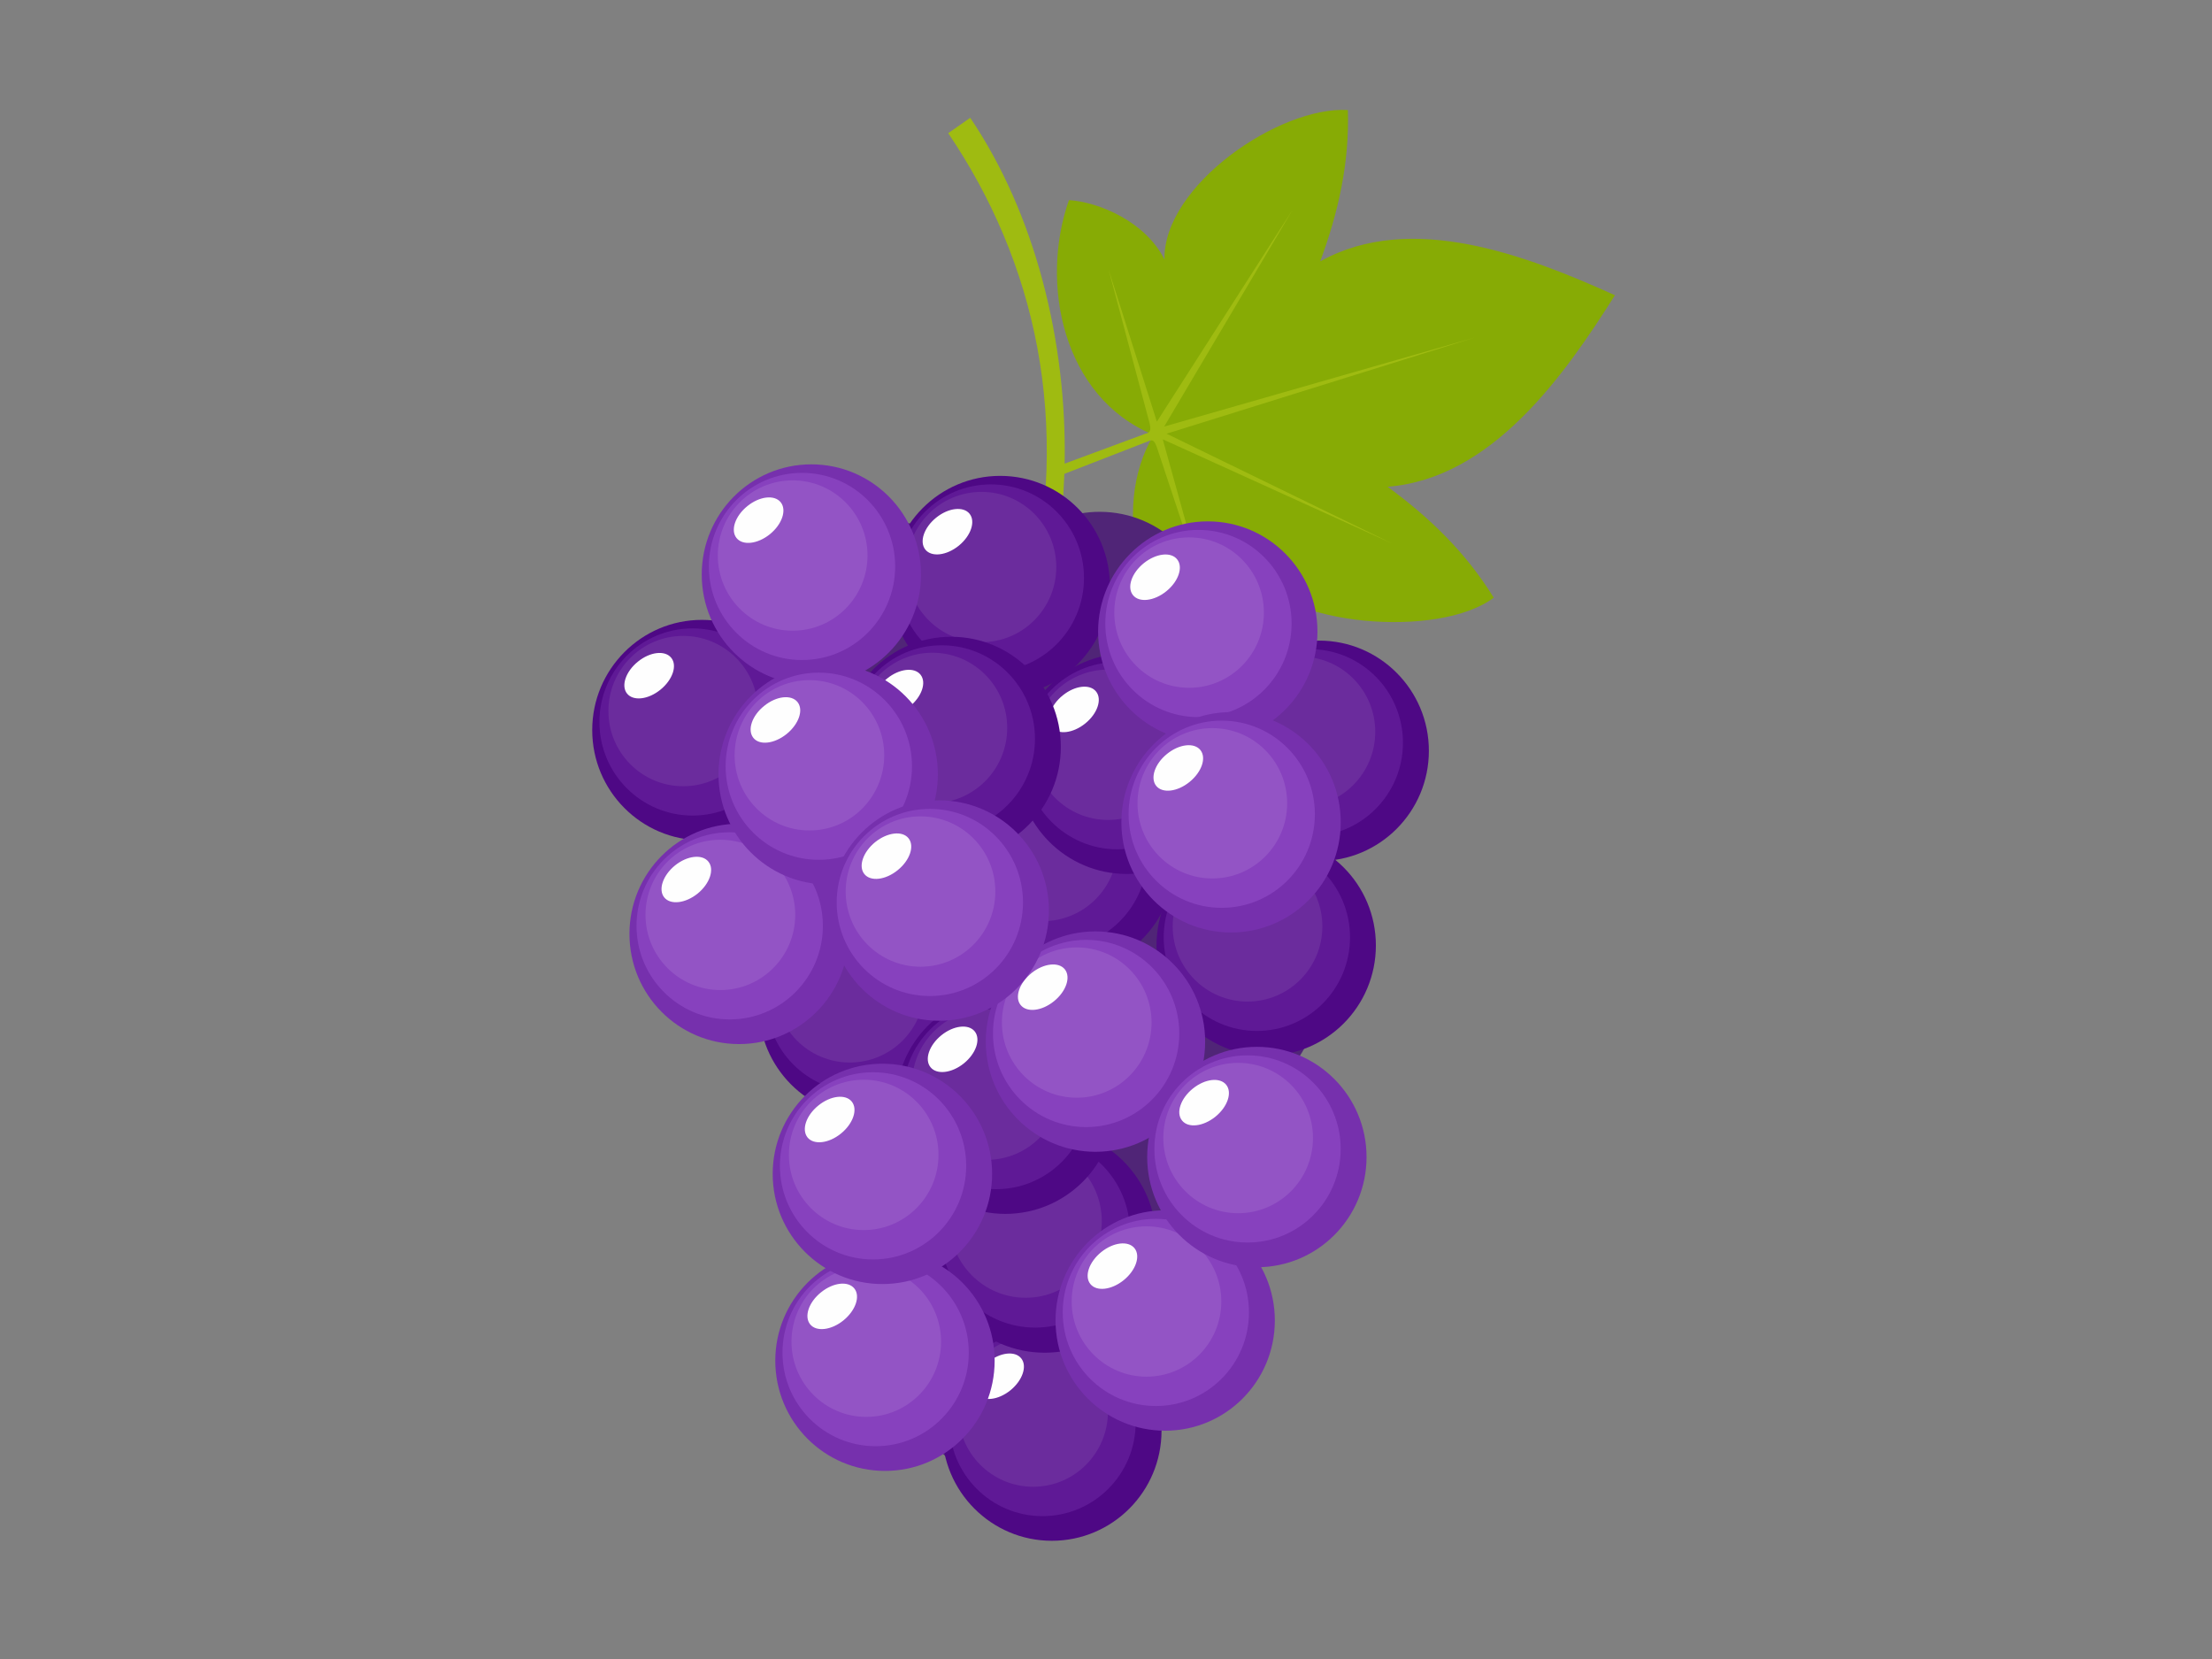 <svg xmlns="http://www.w3.org/2000/svg" xmlns:xlink="http://www.w3.org/1999/xlink" width="200" zoomAndPan="magnify" viewBox="0 0 150 112.5" height="150" preserveAspectRatio="xMidYMid meet" version="1.0"><rect x="0" y="0" width="150" height="112.5" fill="#808080" stroke="none"/><defs><clipPath id="be0bb79055"><path d="M 71.117 7.445 L 109.508 7.445 L 109.508 46 L 71.117 46 Z M 71.117 7.445 " clip-rule="nonzero"/></clipPath><clipPath id="1c78a006e1"><path d="M 64 7.445 L 101 7.445 L 101 42 L 64 42 Z M 64 7.445 " clip-rule="nonzero"/></clipPath><clipPath id="c55471fbce"><path d="M 40.102 42 L 56 42 L 56 57 L 40.102 57 Z M 40.102 42 " clip-rule="nonzero"/></clipPath><clipPath id="8b3b4649e2"><path d="M 40.102 42 L 54 42 L 54 56 L 40.102 56 Z M 40.102 42 " clip-rule="nonzero"/></clipPath><clipPath id="193a6d9ccd"><path d="M 63.613 89.434 L 79 89.434 L 79 104.484 L 63.613 104.484 Z M 63.613 89.434 " clip-rule="nonzero"/></clipPath></defs><g clip-path="url(#be0bb79055)"><path fill="#87ab05" d="M 109.512 20.02 C 103.609 17.359 95.715 14.281 89.527 17.723 C 90.762 14.387 91.512 11.035 91.402 7.461 C 86.746 7.188 78.871 12.594 78.965 17.598 C 77.695 15.051 74.559 13.707 72.488 13.57 C 70.492 19.223 72.066 26.957 78.23 29.492 C 75.195 34.578 77.355 42.266 82.16 45.906 C 83.816 44.648 85.23 41.496 84.785 38.738 C 87.062 42.461 97.559 43.34 101.293 40.531 C 99.422 37.492 96.961 35.105 94.094 33.008 C 101.152 32.453 106.047 25.512 109.512 20.02 " fill-opacity="1" fill-rule="evenodd"/></g><g clip-path="url(#1c78a006e1)"><path fill="#9fbb11" d="M 69.691 40.926 C 72.746 28.512 70.172 17.715 64.301 9.031 L 65.793 7.988 C 70.191 14.496 72.355 23.148 72.195 31.441 L 77.691 29.406 C 77.922 29.344 78.105 29.277 77.949 28.676 L 75.172 18.262 C 76.266 21.707 77.355 25.152 78.449 28.594 L 87.66 14.215 C 84.754 19.117 81.852 24.023 78.945 28.926 L 100.012 22.887 C 93.047 25.062 86.078 27.234 79.109 29.41 L 94.434 36.871 C 89.238 34.508 84.043 32.148 78.848 29.789 L 81.797 40.406 C 80.691 37.074 79.586 33.738 78.473 30.402 C 78.258 29.75 78.117 29.824 77.828 29.938 L 72.176 32.133 C 72.066 35.281 71.617 38.363 70.828 41.242 C 70.191 41.066 70.328 41.105 69.691 40.926 " fill-opacity="1" fill-rule="evenodd"/></g><path fill="#502577" d="M 74.57 34.707 C 78.754 34.707 82.137 38.105 82.137 42.309 C 82.137 43.73 81.746 45.07 81.062 46.207 C 81.398 46.164 81.738 46.141 82.082 46.141 C 86.438 46.141 89.961 49.684 89.961 54.059 C 89.961 56.93 88.441 59.445 86.164 60.832 C 88.148 62.27 89.438 64.613 89.438 67.254 C 89.438 71.629 85.91 75.176 81.555 75.176 C 81.051 75.176 80.555 75.125 80.074 75.035 C 81.832 76.484 82.953 78.691 82.953 81.156 C 82.953 85.113 80.066 88.391 76.293 88.98 C 76.969 90.145 77.352 91.5 77.352 92.945 C 77.352 97.316 73.824 100.863 69.473 100.863 C 65.117 100.863 61.59 97.316 61.59 92.945 C 61.59 88.988 64.477 85.711 68.25 85.121 C 67.844 84.414 67.543 83.641 67.367 82.82 C 66.969 82.883 66.562 82.914 66.145 82.914 C 61.789 82.914 58.262 79.371 58.262 74.996 C 58.262 74.496 58.309 74.012 58.398 73.535 C 55.73 72.266 53.883 69.539 53.883 66.375 C 53.883 62.734 56.332 59.668 59.66 58.746 C 58.152 57.301 57.211 55.262 57.211 53.004 C 57.211 52.23 57.324 51.48 57.531 50.773 C 54.215 49.84 51.785 46.781 51.785 43.152 C 51.785 38.777 55.312 35.23 59.66 35.23 C 63.176 35.23 66.152 37.539 67.168 40.73 C 67.891 37.289 70.93 34.707 74.57 34.707 Z M 72.242 56.336 C 71.277 58.426 69.438 60.016 67.195 60.637 C 68.707 62.078 69.648 64.117 69.648 66.375 C 69.648 66.875 69.598 67.363 69.512 67.836 C 71.699 68.879 73.328 70.895 73.848 73.332 C 74.25 73.27 74.66 73.238 75.074 73.238 C 75.582 73.238 76.074 73.285 76.555 73.379 C 74.797 71.922 73.672 69.723 73.672 67.254 C 73.672 64.383 75.195 61.871 77.473 60.48 C 76.027 59.434 74.949 57.906 74.473 56.129 C 73.879 56.27 73.258 56.348 72.621 56.348 C 72.492 56.348 72.371 56.344 72.242 56.336 " fill-opacity="1" fill-rule="evenodd"/><path fill="#4e0885" d="M 67.824 32.27 C 71.934 32.27 75.266 35.613 75.266 39.742 C 75.266 43.867 71.934 47.215 67.824 47.215 C 63.719 47.215 60.387 43.867 60.387 39.742 C 60.387 35.613 63.719 32.27 67.824 32.27 " fill-opacity="1" fill-rule="evenodd"/><path fill="#5f1996" d="M 67.191 32.848 C 70.68 32.848 73.508 35.688 73.508 39.191 C 73.508 42.699 70.68 45.539 67.191 45.539 C 63.703 45.539 60.875 42.699 60.875 39.191 C 60.875 35.688 63.703 32.848 67.191 32.848 " fill-opacity="1" fill-rule="evenodd"/><path fill="#6b2c9d" d="M 66.559 33.355 C 69.359 33.355 71.629 35.637 71.629 38.453 C 71.629 41.266 69.359 43.547 66.559 43.547 C 63.754 43.547 61.484 41.266 61.484 38.453 C 61.484 35.637 63.754 33.355 66.559 33.355 " fill-opacity="1" fill-rule="evenodd"/><path fill="#fefefe" d="M 63.484 35.102 C 64.312 34.434 65.328 34.316 65.75 34.84 C 66.168 35.367 65.84 36.336 65.012 37.008 C 64.184 37.676 63.172 37.793 62.75 37.27 C 62.328 36.742 62.656 35.77 63.484 35.102 " fill-opacity="1" fill-rule="evenodd"/><path fill="#4e0885" d="M 89.457 43.441 C 93.562 43.441 96.895 46.789 96.895 50.914 C 96.895 55.043 93.562 58.387 89.457 58.387 C 85.348 58.387 82.016 55.043 82.016 50.914 C 82.016 46.789 85.348 43.441 89.457 43.441 " fill-opacity="1" fill-rule="evenodd"/><path fill="#5f1996" d="M 88.82 44.02 C 92.309 44.02 95.137 46.859 95.137 50.367 C 95.137 53.871 92.309 56.711 88.82 56.711 C 85.332 56.711 82.504 53.871 82.504 50.367 C 82.504 46.859 85.332 44.02 88.82 44.02 " fill-opacity="1" fill-rule="evenodd"/><path fill="#6b2c9d" d="M 88.188 44.527 C 90.988 44.527 93.258 46.809 93.258 49.625 C 93.258 52.441 90.988 54.723 88.188 54.723 C 85.383 54.723 83.113 52.441 83.113 49.625 C 83.113 46.809 85.383 44.527 88.188 44.527 " fill-opacity="1" fill-rule="evenodd"/><path fill="#fefefe" d="M 85.113 46.277 C 85.941 45.605 86.957 45.488 87.379 46.016 C 87.801 46.539 87.469 47.508 86.641 48.18 C 85.812 48.848 84.801 48.969 84.379 48.441 C 83.961 47.914 84.285 46.945 85.113 46.277 " fill-opacity="1" fill-rule="evenodd"/><g clip-path="url(#c55471fbce)"><path fill="#4e0885" d="M 47.598 42.035 C 51.707 42.035 55.035 45.383 55.035 49.508 C 55.035 53.637 51.707 56.98 47.598 56.98 C 43.492 56.98 40.16 53.637 40.16 49.508 C 40.16 45.383 43.492 42.035 47.598 42.035 " fill-opacity="1" fill-rule="evenodd"/></g><g clip-path="url(#8b3b4649e2)"><path fill="#5f1996" d="M 46.965 42.613 C 50.453 42.613 53.281 45.453 53.281 48.961 C 53.281 52.465 50.453 55.305 46.965 55.305 C 43.477 55.305 40.648 52.465 40.648 48.961 C 40.648 45.453 43.477 42.613 46.965 42.613 " fill-opacity="1" fill-rule="evenodd"/></g><path fill="#6b2c9d" d="M 46.328 43.121 C 49.133 43.121 51.402 45.402 51.402 48.219 C 51.402 51.031 49.133 53.316 46.328 53.316 C 43.527 53.316 41.258 51.031 41.258 48.219 C 41.258 45.402 43.527 43.121 46.328 43.121 " fill-opacity="1" fill-rule="evenodd"/><path fill="#fefefe" d="M 43.258 44.867 C 44.086 44.195 45.098 44.082 45.52 44.609 C 45.941 45.133 45.613 46.102 44.781 46.773 C 43.957 47.441 42.941 47.559 42.52 47.031 C 42.102 46.508 42.43 45.535 43.258 44.867 " fill-opacity="1" fill-rule="evenodd"/><path fill="#4e0885" d="M 85.863 56.641 C 89.973 56.641 93.301 59.984 93.301 64.113 C 93.301 68.238 89.973 71.586 85.863 71.586 C 81.758 71.586 78.426 68.238 78.426 64.113 C 78.426 59.984 81.758 56.641 85.863 56.641 " fill-opacity="1" fill-rule="evenodd"/><path fill="#5f1996" d="M 85.23 57.215 C 88.723 57.215 91.547 60.059 91.547 63.562 C 91.547 67.066 88.723 69.91 85.23 69.91 C 81.742 69.91 78.914 67.066 78.914 63.562 C 78.914 60.059 81.742 57.215 85.23 57.215 " fill-opacity="1" fill-rule="evenodd"/><path fill="#6b2c9d" d="M 84.598 57.727 C 87.398 57.727 89.672 60.008 89.672 62.82 C 89.672 65.637 87.398 67.918 84.598 67.918 C 81.793 67.918 79.523 65.637 79.523 62.82 C 79.523 60.008 81.793 57.727 84.598 57.727 " fill-opacity="1" fill-rule="evenodd"/><path fill="#d6d6d6" d="M 81.523 59.469 C 82.352 58.801 83.367 58.688 83.785 59.211 C 84.207 59.738 83.879 60.707 83.051 61.375 C 82.223 62.047 81.211 62.16 80.785 61.633 C 80.363 61.113 80.699 60.141 81.523 59.469 " fill-opacity="1" fill-rule="evenodd"/><g clip-path="url(#193a6d9ccd)"><path fill="#4e0885" d="M 71.328 89.543 C 75.438 89.543 78.766 92.887 78.766 97.016 C 78.766 101.141 75.438 104.484 71.328 104.484 C 67.223 104.484 63.891 101.141 63.891 97.016 C 63.891 92.887 67.223 89.543 71.328 89.543 " fill-opacity="1" fill-rule="evenodd"/></g><path fill="#5f1996" d="M 70.695 90.121 C 74.184 90.121 77.012 92.961 77.012 96.465 C 77.012 99.973 74.184 102.812 70.695 102.812 C 67.207 102.812 64.379 99.973 64.379 96.465 C 64.379 92.961 67.207 90.121 70.695 90.121 " fill-opacity="1" fill-rule="evenodd"/><path fill="#6b2c9d" d="M 70.062 90.629 C 72.863 90.629 75.133 92.906 75.133 95.723 C 75.133 98.539 72.863 100.82 70.062 100.82 C 67.258 100.82 64.984 98.539 64.984 95.723 C 64.984 92.906 67.258 90.629 70.062 90.629 " fill-opacity="1" fill-rule="evenodd"/><path fill="#fefefe" d="M 66.988 92.375 C 67.816 91.703 68.828 91.586 69.25 92.113 C 69.672 92.637 69.344 93.609 68.516 94.281 C 67.688 94.949 66.676 95.062 66.254 94.539 C 65.828 94.012 66.16 93.043 66.988 92.375 " fill-opacity="1" fill-rule="evenodd"/><path fill="#4e0885" d="M 70.793 51.059 C 74.824 50.273 78.727 52.922 79.508 56.973 C 80.289 61.027 77.648 64.945 73.613 65.727 C 69.586 66.512 65.684 63.863 64.902 59.812 C 64.121 55.758 66.758 51.84 70.793 51.059 " fill-opacity="1" fill-rule="evenodd"/><path fill="#5f1996" d="M 70.281 51.746 C 73.707 51.078 77.02 53.328 77.68 56.77 C 78.344 60.215 76.102 63.543 72.676 64.207 C 69.25 64.871 65.938 62.621 65.277 59.18 C 64.617 55.742 66.855 52.41 70.281 51.746 " fill-opacity="1" fill-rule="evenodd"/><path fill="#6b2c9d" d="M 69.754 52.363 C 72.5 51.828 75.164 53.637 75.695 56.398 C 76.227 59.164 74.43 61.836 71.676 62.375 C 68.926 62.906 66.266 61.102 65.734 58.336 C 65.203 55.57 67 52.898 69.754 52.363 " fill-opacity="1" fill-rule="evenodd"/><path fill="#fefefe" d="M 67.062 54.664 C 67.754 53.848 68.723 53.543 69.238 53.977 C 69.75 54.414 69.609 55.426 68.926 56.246 C 68.234 57.059 67.266 57.367 66.754 56.93 C 66.238 56.496 66.379 55.48 67.062 54.664 " fill-opacity="1" fill-rule="evenodd"/><path fill="#4e0885" d="M 58.891 60.773 C 63.004 60.773 66.332 64.121 66.332 68.246 C 66.332 72.371 63.004 75.719 58.891 75.719 C 54.785 75.719 51.457 72.371 51.457 68.246 C 51.457 64.121 54.785 60.773 58.891 60.773 " fill-opacity="1" fill-rule="evenodd"/><path fill="#5f1996" d="M 58.262 61.352 C 61.75 61.352 64.578 64.191 64.578 67.699 C 64.578 71.203 61.75 74.043 58.262 74.043 C 54.773 74.043 51.945 71.203 51.945 67.699 C 51.945 64.191 54.773 61.352 58.262 61.352 " fill-opacity="1" fill-rule="evenodd"/><path fill="#6b2c9d" d="M 57.625 61.859 C 60.43 61.859 62.699 64.141 62.699 66.957 C 62.699 69.77 60.43 72.051 57.625 72.051 C 54.824 72.051 52.555 69.77 52.555 66.957 C 52.555 64.141 54.824 61.859 57.625 61.859 " fill-opacity="1" fill-rule="evenodd"/><path fill="#fefefe" d="M 54.555 63.609 C 55.383 62.938 56.395 62.82 56.816 63.348 C 57.234 63.871 56.906 64.84 56.078 65.512 C 55.254 66.18 54.238 66.297 53.816 65.773 C 53.395 65.246 53.727 64.273 54.555 63.609 " fill-opacity="1" fill-rule="evenodd"/><path fill="#7630ad" d="M 55.02 31.488 C 59.129 31.488 62.457 34.836 62.457 38.961 C 62.457 43.086 59.129 46.43 55.02 46.43 C 50.91 46.43 47.586 43.086 47.586 38.961 C 47.586 34.836 50.91 31.488 55.02 31.488 " fill-opacity="1" fill-rule="evenodd"/><path fill="#8741be" d="M 54.387 32.066 C 57.879 32.066 60.703 34.906 60.703 38.414 C 60.703 41.918 57.879 44.758 54.387 44.758 C 50.898 44.758 48.07 41.918 48.07 38.414 C 48.07 34.906 50.898 32.066 54.387 32.066 " fill-opacity="1" fill-rule="evenodd"/><path fill="#9354c5" d="M 53.75 32.574 C 56.555 32.574 58.828 34.855 58.828 37.668 C 58.828 40.484 56.555 42.77 53.75 42.77 C 50.949 42.77 48.676 40.484 48.676 37.668 C 48.676 34.855 50.949 32.574 53.75 32.574 " fill-opacity="1" fill-rule="evenodd"/><path fill="#fefefe" d="M 50.68 34.32 C 51.508 33.648 52.52 33.535 52.941 34.059 C 53.363 34.586 53.035 35.555 52.207 36.227 C 51.379 36.895 50.367 37.012 49.945 36.484 C 49.523 35.957 49.852 34.988 50.68 34.32 " fill-opacity="1" fill-rule="evenodd"/><path fill="#7630ad" d="M 50.117 55.859 C 54.223 55.859 57.555 59.199 57.555 63.332 C 57.555 67.457 54.223 70.801 50.117 70.801 C 46.008 70.801 42.684 67.457 42.684 63.332 C 42.684 59.199 46.008 55.859 50.117 55.859 " fill-opacity="1" fill-rule="evenodd"/><path fill="#8741be" d="M 49.484 56.438 C 52.973 56.438 55.801 59.277 55.801 62.781 C 55.801 66.289 52.973 69.129 49.484 69.129 C 45.996 69.129 43.164 66.289 43.164 62.781 C 43.164 59.277 45.996 56.438 49.484 56.438 " fill-opacity="1" fill-rule="evenodd"/><path fill="#9354c5" d="M 48.848 56.945 C 51.652 56.945 53.926 59.223 53.926 62.039 C 53.926 64.855 51.652 67.137 48.848 67.137 C 46.047 67.137 43.773 64.855 43.773 62.039 C 43.773 59.223 46.047 56.945 48.848 56.945 " fill-opacity="1" fill-rule="evenodd"/><path fill="#fefefe" d="M 45.773 58.688 C 46.602 58.02 47.617 57.902 48.039 58.43 C 48.461 58.953 48.133 59.926 47.305 60.598 C 46.477 61.262 45.465 61.379 45.043 60.855 C 44.621 60.328 44.949 59.359 45.773 58.688 " fill-opacity="1" fill-rule="evenodd"/><path fill="#4e0885" d="M 70.844 76.527 C 75.023 76.527 78.406 79.93 78.406 84.129 C 78.406 88.328 75.023 91.73 70.844 91.73 C 66.664 91.73 63.277 88.328 63.277 84.129 C 63.277 79.93 66.664 76.527 70.844 76.527 " fill-opacity="1" fill-rule="evenodd"/><path fill="#5f1996" d="M 70.199 77.117 C 73.746 77.117 76.625 80.008 76.625 83.57 C 76.625 87.137 73.746 90.027 70.199 90.027 C 66.648 90.027 63.773 87.137 63.773 83.57 C 63.773 80.008 66.648 77.117 70.199 77.117 " fill-opacity="1" fill-rule="evenodd"/><path fill="#6b2c9d" d="M 69.551 77.633 C 72.402 77.633 74.715 79.953 74.715 82.816 C 74.715 85.68 72.402 88.004 69.551 88.004 C 66.699 88.004 64.391 85.68 64.391 82.816 C 64.391 79.953 66.699 77.633 69.551 77.633 " fill-opacity="1" fill-rule="evenodd"/><path fill="#d6d6d6" d="M 66.426 79.41 C 67.27 78.727 68.297 78.609 68.73 79.145 C 69.156 79.68 68.824 80.668 67.98 81.348 C 67.137 82.027 66.105 82.148 65.68 81.613 C 65.25 81.074 65.586 80.094 66.426 79.41 " fill-opacity="1" fill-rule="evenodd"/><path fill="#7630ad" d="M 79.012 82.074 C 83.125 82.074 86.449 85.418 86.449 89.547 C 86.449 93.672 83.125 97.02 79.012 97.02 C 74.906 97.02 71.578 93.672 71.578 89.547 C 71.578 85.418 74.906 82.074 79.012 82.074 " fill-opacity="1" fill-rule="evenodd"/><path fill="#8741be" d="M 78.383 82.652 C 81.871 82.652 84.695 85.492 84.695 88.996 C 84.695 92.504 81.871 95.344 78.383 95.344 C 74.891 95.344 72.066 92.504 72.066 88.996 C 72.066 85.492 74.891 82.652 78.383 82.652 " fill-opacity="1" fill-rule="evenodd"/><path fill="#9354c5" d="M 77.746 83.16 C 80.547 83.16 82.82 85.441 82.82 88.258 C 82.82 91.074 80.547 93.355 77.746 93.355 C 74.945 93.355 72.672 91.074 72.672 88.258 C 72.672 85.441 74.945 83.16 77.746 83.16 " fill-opacity="1" fill-rule="evenodd"/><path fill="#fefefe" d="M 74.676 84.906 C 75.504 84.238 76.512 84.121 76.934 84.645 C 77.355 85.172 77.027 86.141 76.199 86.812 C 75.371 87.48 74.359 87.598 73.938 87.07 C 73.516 86.547 73.848 85.578 74.676 84.906 " fill-opacity="1" fill-rule="evenodd"/><path fill="#7630ad" d="M 60.016 84.801 C 64.121 84.801 67.449 88.148 67.449 92.273 C 67.449 96.402 64.121 99.746 60.016 99.746 C 55.902 99.746 52.574 96.402 52.574 92.273 C 52.574 88.148 55.902 84.801 60.016 84.801 " fill-opacity="1" fill-rule="evenodd"/><path fill="#8741be" d="M 59.379 85.379 C 62.867 85.379 65.695 88.219 65.695 91.727 C 65.695 95.23 62.867 98.07 59.379 98.07 C 55.887 98.07 53.062 95.23 53.062 91.727 C 53.062 88.219 55.887 85.379 59.379 85.379 " fill-opacity="1" fill-rule="evenodd"/><path fill="#9354c5" d="M 58.742 85.887 C 61.547 85.887 63.816 88.168 63.816 90.984 C 63.816 93.797 61.547 96.082 58.742 96.082 C 55.941 96.082 53.672 93.797 53.672 90.984 C 53.672 88.168 55.941 85.887 58.742 85.887 " fill-opacity="1" fill-rule="evenodd"/><path fill="#fefefe" d="M 55.672 87.637 C 56.5 86.965 57.512 86.848 57.934 87.375 C 58.355 87.898 58.023 88.867 57.195 89.539 C 56.371 90.207 55.355 90.328 54.934 89.801 C 54.516 89.273 54.844 88.301 55.672 87.637 " fill-opacity="1" fill-rule="evenodd"/><path fill="#4e0885" d="M 76.406 44.32 C 80.516 44.32 83.844 47.668 83.844 51.793 C 83.844 55.922 80.516 59.266 76.406 59.266 C 72.301 59.266 68.969 55.922 68.969 51.793 C 68.969 47.668 72.301 44.32 76.406 44.32 " fill-opacity="1" fill-rule="evenodd"/><path fill="#5f1996" d="M 75.773 44.898 C 79.262 44.898 82.09 47.742 82.09 51.246 C 82.09 54.75 79.262 57.594 75.773 57.594 C 72.285 57.594 69.457 54.75 69.457 51.246 C 69.457 47.742 72.285 44.898 75.773 44.898 " fill-opacity="1" fill-rule="evenodd"/><path fill="#6b2c9d" d="M 75.141 45.406 C 77.941 45.406 80.215 47.691 80.215 50.504 C 80.215 53.316 77.941 55.602 75.141 55.602 C 72.336 55.602 70.066 53.316 70.066 50.504 C 70.066 47.691 72.336 45.406 75.141 45.406 " fill-opacity="1" fill-rule="evenodd"/><path fill="#fefefe" d="M 72.066 47.156 C 72.895 46.484 73.91 46.367 74.328 46.895 C 74.75 47.422 74.422 48.391 73.594 49.059 C 72.766 49.73 71.754 49.848 71.328 49.32 C 70.91 48.793 71.242 47.82 72.066 47.156 " fill-opacity="1" fill-rule="evenodd"/><path fill="#4e0885" d="M 64.5 43.18 C 68.605 43.18 71.938 46.523 71.938 50.648 C 71.938 54.777 68.605 58.121 64.5 58.121 C 60.391 58.121 57.059 54.777 57.059 50.648 C 57.059 46.523 60.391 43.18 64.5 43.18 " fill-opacity="1" fill-rule="evenodd"/><path fill="#5f1996" d="M 63.863 43.758 C 67.352 43.758 70.184 46.598 70.184 50.102 C 70.184 53.609 67.352 56.449 63.863 56.449 C 60.375 56.449 57.547 53.609 57.547 50.102 C 57.547 46.598 60.375 43.758 63.863 43.758 " fill-opacity="1" fill-rule="evenodd"/><path fill="#6b2c9d" d="M 63.23 44.262 C 66.031 44.262 68.301 46.543 68.301 49.359 C 68.301 52.176 66.031 54.461 63.23 54.461 C 60.43 54.461 58.156 52.176 58.156 49.359 C 58.156 46.543 60.43 44.262 63.23 44.262 " fill-opacity="1" fill-rule="evenodd"/><path fill="#fefefe" d="M 60.156 46.012 C 60.984 45.34 62 45.223 62.422 45.75 C 62.844 46.277 62.512 47.242 61.684 47.914 C 60.855 48.586 59.84 48.703 59.422 48.176 C 59 47.648 59.328 46.68 60.156 46.012 " fill-opacity="1" fill-rule="evenodd"/><path fill="#7630ad" d="M 56.16 45.035 C 60.266 45.035 63.598 48.383 63.598 52.508 C 63.598 56.637 60.266 59.98 56.16 59.98 C 52.051 59.98 48.723 56.637 48.723 52.508 C 48.723 48.383 52.051 45.035 56.16 45.035 " fill-opacity="1" fill-rule="evenodd"/><path fill="#8741be" d="M 55.523 45.613 C 59.012 45.613 61.844 48.457 61.844 51.961 C 61.844 55.465 59.012 58.305 55.523 58.305 C 52.035 58.305 49.207 55.465 49.207 51.961 C 49.207 48.457 52.035 45.613 55.523 45.613 " fill-opacity="1" fill-rule="evenodd"/><path fill="#9354c5" d="M 54.891 46.121 C 57.695 46.121 59.961 48.402 59.961 51.219 C 59.961 54.031 57.695 56.316 54.891 56.316 C 52.09 56.316 49.816 54.031 49.816 51.219 C 49.816 48.402 52.09 46.121 54.891 46.121 " fill-opacity="1" fill-rule="evenodd"/><path fill="#fefefe" d="M 51.816 47.871 C 52.645 47.195 53.66 47.082 54.082 47.609 C 54.504 48.137 54.172 49.102 53.344 49.773 C 52.516 50.441 51.504 50.562 51.086 50.035 C 50.664 49.508 50.988 48.535 51.816 47.871 " fill-opacity="1" fill-rule="evenodd"/><path fill="#7630ad" d="M 81.902 35.355 C 86.012 35.355 89.34 38.703 89.34 42.832 C 89.34 46.957 86.012 50.305 81.902 50.305 C 77.797 50.305 74.465 46.957 74.465 42.832 C 74.465 38.703 77.797 35.355 81.902 35.355 " fill-opacity="1" fill-rule="evenodd"/><path fill="#8741be" d="M 81.27 35.934 C 84.758 35.934 87.586 38.777 87.586 42.281 C 87.586 45.789 84.758 48.629 81.27 48.629 C 77.781 48.629 74.953 45.789 74.953 42.281 C 74.953 38.777 77.781 35.934 81.27 35.934 " fill-opacity="1" fill-rule="evenodd"/><path fill="#9354c5" d="M 80.637 36.441 C 83.438 36.441 85.707 38.727 85.707 41.543 C 85.707 44.359 83.438 46.641 80.637 46.641 C 77.832 46.641 75.562 44.359 75.562 41.543 C 75.562 38.727 77.832 36.441 80.637 36.441 " fill-opacity="1" fill-rule="evenodd"/><path fill="#fefefe" d="M 77.562 38.191 C 78.391 37.523 79.406 37.402 79.824 37.93 C 80.246 38.457 79.918 39.426 79.09 40.094 C 78.262 40.766 77.246 40.883 76.828 40.355 C 76.406 39.828 76.734 38.863 77.562 38.191 " fill-opacity="1" fill-rule="evenodd"/><path fill="#7630ad" d="M 83.48 48.289 C 87.586 48.289 90.918 51.637 90.918 55.762 C 90.918 59.891 87.586 63.234 83.48 63.234 C 79.371 63.234 76.043 59.891 76.043 55.762 C 76.043 51.637 79.371 48.289 83.48 48.289 " fill-opacity="1" fill-rule="evenodd"/><path fill="#8741be" d="M 82.844 48.867 C 86.332 48.867 89.164 51.711 89.164 55.215 C 89.164 58.723 86.332 61.562 82.844 61.562 C 79.355 61.562 76.531 58.723 76.531 55.215 C 76.531 51.711 79.355 48.867 82.844 48.867 " fill-opacity="1" fill-rule="evenodd"/><path fill="#9354c5" d="M 82.211 49.375 C 85.016 49.375 87.285 51.656 87.285 54.473 C 87.285 57.289 85.016 59.57 82.211 59.57 C 79.406 59.57 77.137 57.289 77.137 54.473 C 77.137 51.656 79.406 49.375 82.211 49.375 " fill-opacity="1" fill-rule="evenodd"/><path fill="#fefefe" d="M 79.137 51.125 C 79.965 50.453 80.98 50.336 81.402 50.863 C 81.824 51.391 81.492 52.355 80.664 53.027 C 79.836 53.699 78.824 53.816 78.402 53.289 C 77.984 52.762 78.309 51.793 79.137 51.125 " fill-opacity="1" fill-rule="evenodd"/><path fill="#4e0885" d="M 68.176 67.375 C 72.285 67.375 75.613 70.715 75.613 74.844 C 75.613 78.969 72.285 82.316 68.176 82.316 C 64.07 82.316 60.738 78.969 60.738 74.844 C 60.738 70.715 64.07 67.375 68.176 67.375 " fill-opacity="1" fill-rule="evenodd"/><path fill="#5f1996" d="M 67.543 67.949 C 71.031 67.949 73.859 70.789 73.859 74.293 C 73.859 77.801 71.031 80.641 67.543 80.641 C 64.055 80.641 61.227 77.801 61.227 74.293 C 61.227 70.789 64.055 67.949 67.543 67.949 " fill-opacity="1" fill-rule="evenodd"/><path fill="#6b2c9d" d="M 66.91 68.457 C 69.711 68.457 71.98 70.738 71.98 73.555 C 71.98 76.371 69.711 78.652 66.91 78.652 C 64.105 78.652 61.836 76.371 61.836 73.555 C 61.836 70.738 64.105 68.457 66.91 68.457 " fill-opacity="1" fill-rule="evenodd"/><path fill="#fefefe" d="M 63.836 70.203 C 64.664 69.535 65.676 69.418 66.098 69.941 C 66.52 70.469 66.191 71.438 65.363 72.109 C 64.535 72.777 63.52 72.895 63.098 72.367 C 62.676 71.844 63.008 70.875 63.836 70.203 " fill-opacity="1" fill-rule="evenodd"/><path fill="#7630ad" d="M 59.836 72.133 C 63.945 72.133 67.277 75.477 67.277 79.605 C 67.277 83.734 63.945 87.074 59.836 87.074 C 55.73 87.074 52.398 83.734 52.398 79.605 C 52.398 75.477 55.73 72.133 59.836 72.133 " fill-opacity="1" fill-rule="evenodd"/><path fill="#8741be" d="M 59.203 72.711 C 62.691 72.711 65.52 75.555 65.52 79.059 C 65.52 82.562 62.691 85.406 59.203 85.406 C 55.715 85.406 52.887 82.562 52.887 79.059 C 52.887 75.555 55.715 72.711 59.203 72.711 " fill-opacity="1" fill-rule="evenodd"/><path fill="#9354c5" d="M 58.57 73.219 C 61.371 73.219 63.641 75.5 63.641 78.312 C 63.641 81.129 61.371 83.414 58.57 83.414 C 55.766 83.414 53.496 81.129 53.496 78.312 C 53.496 75.5 55.766 73.219 58.57 73.219 " fill-opacity="1" fill-rule="evenodd"/><path fill="#fefefe" d="M 55.496 74.965 C 56.324 74.293 57.34 74.176 57.762 74.703 C 58.184 75.23 57.852 76.203 57.023 76.871 C 56.195 77.543 55.18 77.656 54.758 77.129 C 54.34 76.602 54.668 75.633 55.496 74.965 " fill-opacity="1" fill-rule="evenodd"/><path fill="#7630ad" d="M 74.285 63.16 C 78.395 63.16 81.723 66.504 81.723 70.633 C 81.723 74.758 78.395 78.105 74.285 78.105 C 70.18 78.105 66.848 74.758 66.848 70.633 C 66.848 66.504 70.18 63.16 74.285 63.16 " fill-opacity="1" fill-rule="evenodd"/><path fill="#8741be" d="M 73.652 63.734 C 77.141 63.734 79.969 66.578 79.969 70.082 C 79.969 73.586 77.141 76.43 73.652 76.43 C 70.164 76.43 67.336 73.586 67.336 70.082 C 67.336 66.578 70.164 63.734 73.652 63.734 " fill-opacity="1" fill-rule="evenodd"/><path fill="#9354c5" d="M 73.02 64.246 C 75.82 64.246 78.09 66.527 78.09 69.34 C 78.09 72.156 75.82 74.438 73.02 74.438 C 70.215 74.438 67.941 72.156 67.941 69.34 C 67.941 66.527 70.215 64.246 73.02 64.246 " fill-opacity="1" fill-rule="evenodd"/><path fill="#fefefe" d="M 69.945 65.988 C 70.773 65.32 71.785 65.207 72.207 65.73 C 72.629 66.258 72.301 67.227 71.473 67.895 C 70.645 68.566 69.633 68.68 69.211 68.152 C 68.789 67.633 69.117 66.66 69.945 65.988 " fill-opacity="1" fill-rule="evenodd"/><path fill="#7630ad" d="M 63.688 54.273 C 67.797 54.273 71.129 57.617 71.129 61.746 C 71.129 65.871 67.797 69.219 63.688 69.219 C 59.582 69.219 56.254 65.871 56.254 61.746 C 56.254 57.617 59.582 54.273 63.688 54.273 " fill-opacity="1" fill-rule="evenodd"/><path fill="#8741be" d="M 63.055 54.852 C 66.547 54.852 69.371 57.691 69.371 61.195 C 69.371 64.703 66.547 67.543 63.055 67.543 C 59.566 67.543 56.738 64.703 56.738 61.195 C 56.738 57.691 59.566 54.852 63.055 54.852 " fill-opacity="1" fill-rule="evenodd"/><path fill="#9354c5" d="M 62.422 55.359 C 65.223 55.359 67.496 57.641 67.496 60.457 C 67.496 63.273 65.223 65.555 62.422 65.555 C 59.617 65.555 57.348 63.273 57.348 60.457 C 57.348 57.641 59.617 55.359 62.422 55.359 " fill-opacity="1" fill-rule="evenodd"/><path fill="#fefefe" d="M 59.348 57.105 C 60.18 56.438 61.191 56.32 61.609 56.844 C 62.031 57.371 61.703 58.34 60.875 59.008 C 60.047 59.68 59.035 59.797 58.613 59.27 C 58.191 58.746 58.523 57.777 59.348 57.105 " fill-opacity="1" fill-rule="evenodd"/><path fill="#7630ad" d="M 85.23 70.988 C 89.34 70.988 92.668 74.336 92.668 78.461 C 92.668 82.59 89.34 85.934 85.23 85.934 C 81.121 85.934 77.793 82.59 77.793 78.461 C 77.793 74.336 81.121 70.988 85.23 70.988 " fill-opacity="1" fill-rule="evenodd"/><path fill="#8741be" d="M 84.598 71.566 C 88.09 71.566 90.914 74.41 90.914 77.914 C 90.914 81.418 88.09 84.258 84.598 84.258 C 81.109 84.258 78.281 81.418 78.281 77.914 C 78.281 74.41 81.109 71.566 84.598 71.566 " fill-opacity="1" fill-rule="evenodd"/><path fill="#9354c5" d="M 83.961 72.074 C 86.766 72.074 89.035 74.355 89.035 77.168 C 89.035 79.984 86.766 82.27 83.961 82.27 C 81.16 82.27 78.887 79.984 78.887 77.168 C 78.887 74.355 81.16 72.074 83.961 72.074 " fill-opacity="1" fill-rule="evenodd"/><path fill="#fefefe" d="M 80.887 73.82 C 81.715 73.148 82.73 73.035 83.152 73.562 C 83.574 74.09 83.246 75.055 82.418 75.727 C 81.59 76.395 80.578 76.512 80.156 75.984 C 79.73 75.461 80.059 74.488 80.887 73.82 " fill-opacity="1" fill-rule="evenodd"/></svg>